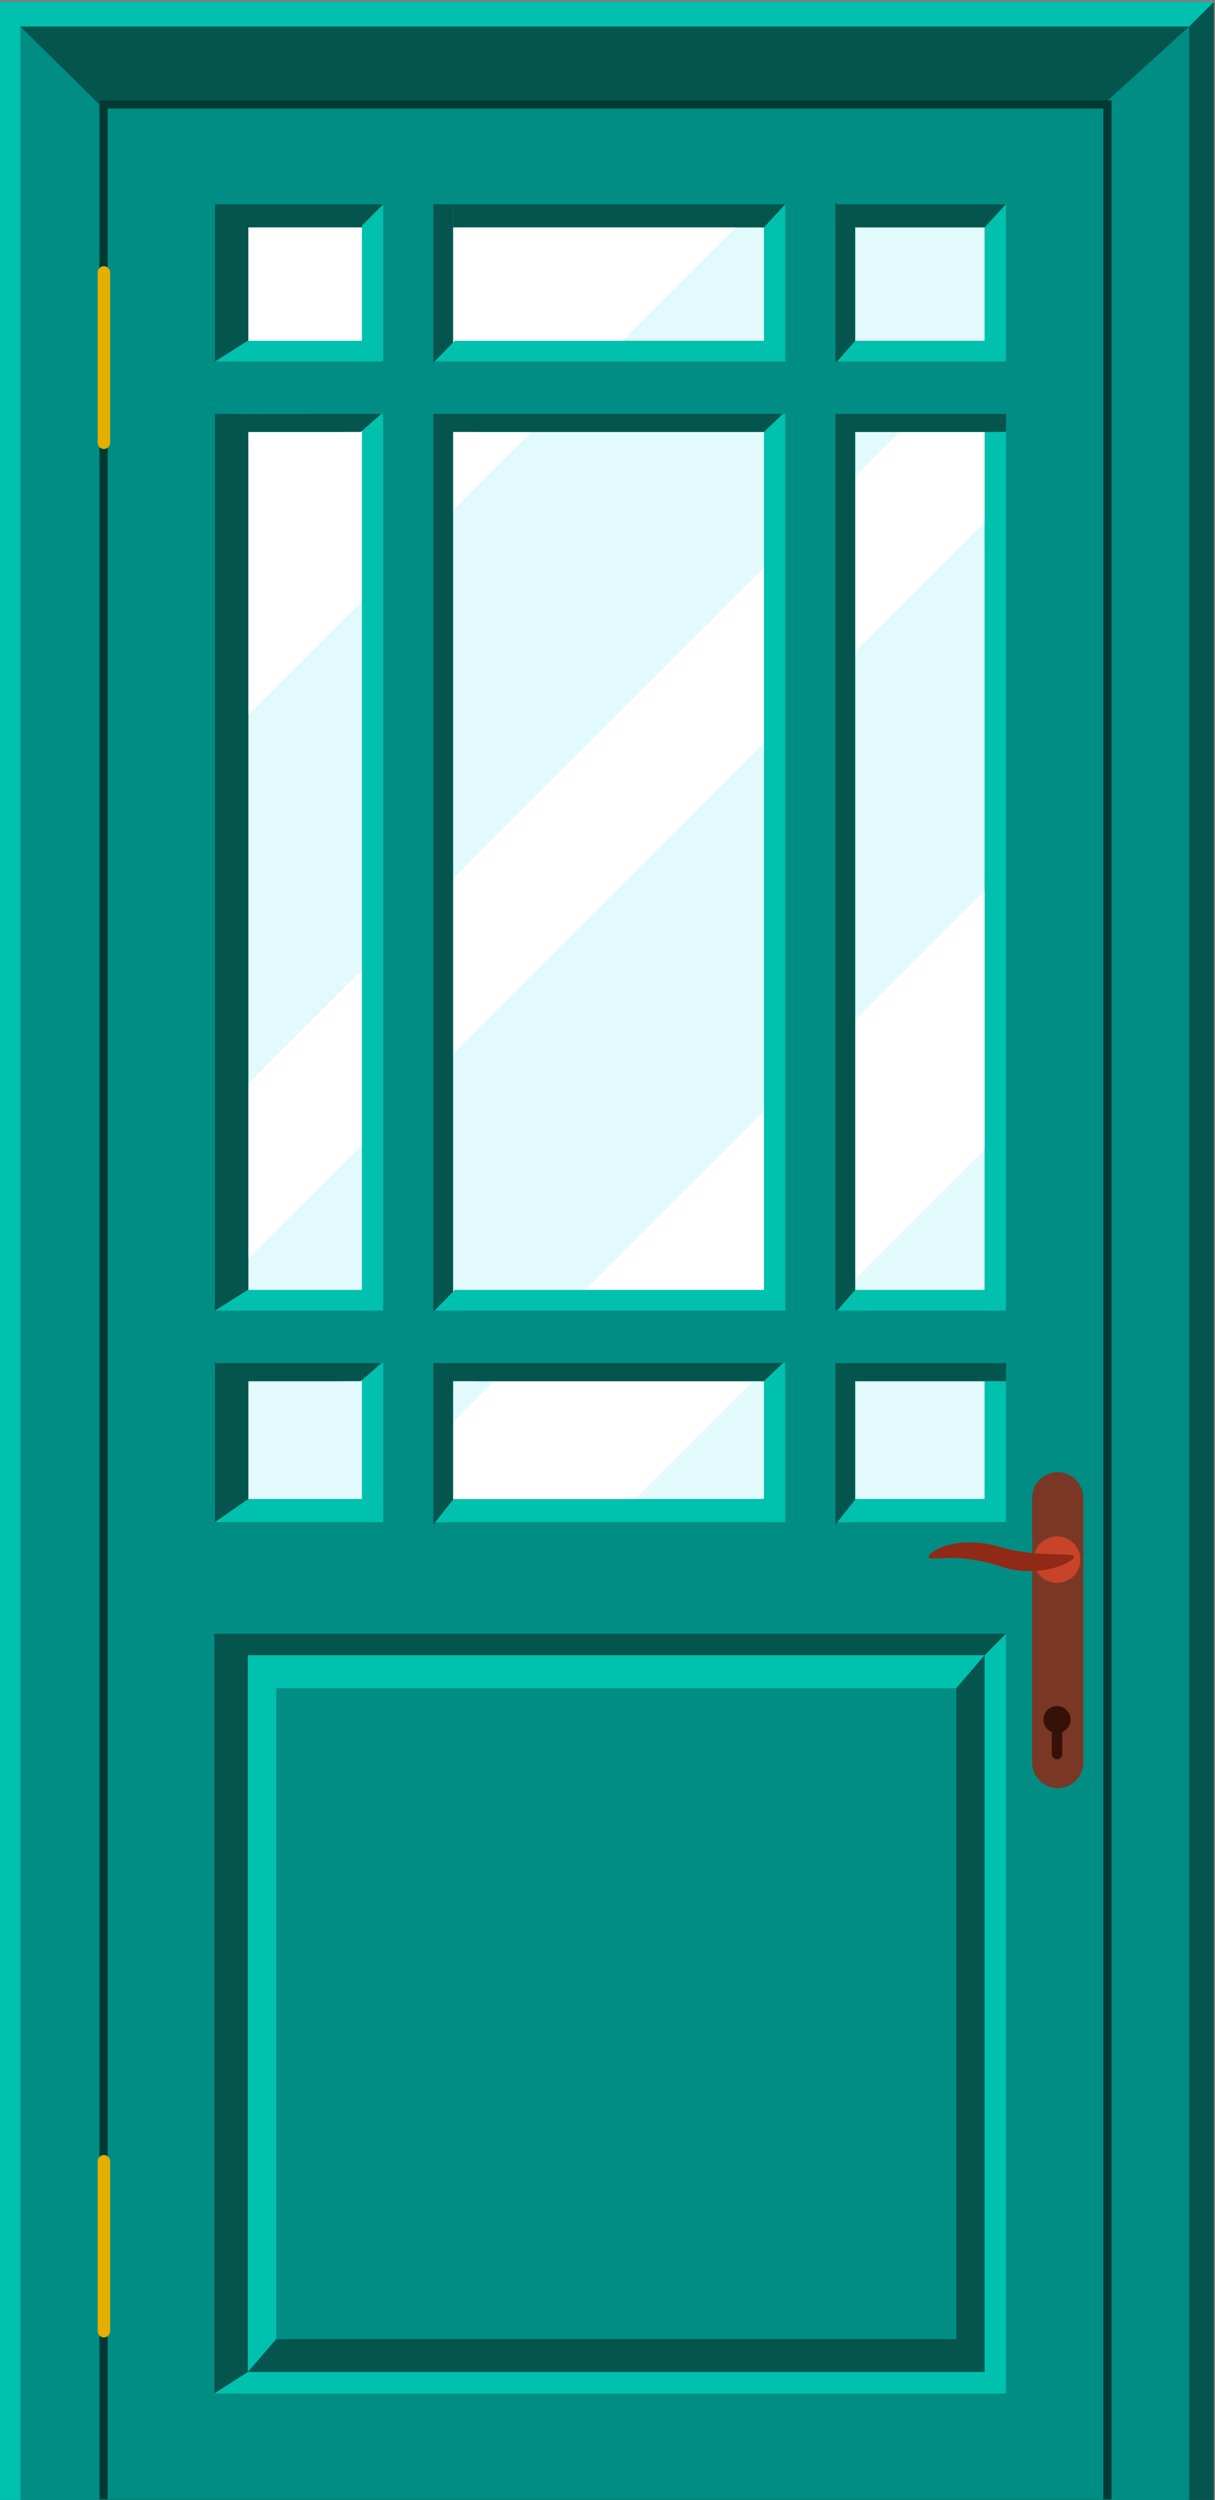 <svg id="layer_1" data-name="layer 1" xmlns="http://www.w3.org/2000/svg" viewBox="0 0 142.72 293.6"><rect x="0" y="0" width="142.72" height="293.6" fill="#808080" stroke="none"/><defs><style>.cls-1{fill:#04554e;}.cls-2{fill:#00c1ae;}.cls-3{fill:#008d84;}.cls-4{fill:#023a33;}.cls-5{fill:#e2fafc;}.cls-6{fill:#fff;}.cls-7{fill:#e5ae00;}.cls-8{fill:#7a3725;}.cls-9{fill:#c74428;}.cls-10{fill:#912917;}.cls-11{fill:#351107;}</style></defs><title>doors</title><rect class="cls-1" x="-0.5" y="0.23" width="143.07" height="293.37"/><polygon class="cls-2" points="-0.5 293.6 -0.5 0.23 142.57 0.23 139.68 3.12 2.39 293.6 -0.5 293.6"/><rect class="cls-3" x="2.39" y="3.12" width="137.29" height="290.48"/><polygon class="cls-1" points="129.6 12.27 11.68 12.27 2.39 3.12 139.68 3.12 129.6 12.27"/><rect class="cls-4" x="11.68" y="11.79" width="118.88" height="281.74"/><rect class="cls-3" x="12.65" y="12.75" width="116.95" height="280.78"/><rect class="cls-2" x="25.24" y="23.99" width="92.92" height="154.76"/><polygon class="cls-1" points="25.24 178.76 25.24 23.99 118.15 23.99 115.66 26.71 29.18 176.04 25.24 178.76"/><rect class="cls-5" x="29.18" y="26.71" width="86.47" height="149.33"/><polygon class="cls-6" points="86.46 26.71 29.18 26.71 29.18 83.99 86.46 26.71"/><path class="cls-6" d="M115.65,61.32V40.77L29.18,127.24v20.55Q72.43,104.56,115.65,61.32Z"/><polygon class="cls-6" points="115.66 135 115.66 104.57 44.18 176.04 74.61 176.04 115.66 135"/><rect class="cls-2" x="25.16" y="191.87" width="93" height="89.23"/><polygon class="cls-1" points="25.16 281.1 25.16 191.87 118.16 191.87 115.66 194.39 29.11 278.57 25.16 281.1"/><rect class="cls-2" x="29.11" y="194.39" width="86.55" height="84.18"/><polygon class="cls-1" points="115.66 278.57 29.11 278.57 32.45 274.7 112.32 198.27 115.66 194.39 115.66 278.57"/><rect class="cls-3" x="32.45" y="198.27" width="79.88" height="76.43"/><path class="cls-7" d="M12.94,52a.74.74,0,0,1-.74.73h0a.73.73,0,0,1-.73-.73v-20a.74.74,0,0,1,.73-.74h0a.74.74,0,0,1,.74.74Z"/><path class="cls-7" d="M12.94,273.78a.74.74,0,0,1-.74.73h0a.73.73,0,0,1-.73-.73V253.83a.74.74,0,0,1,.73-.74h0a.74.74,0,0,1,.74.74Z"/><path class="cls-8" d="M127.25,207a3,3,0,0,1-3,3h0a3,3,0,0,1-3-3v-31.1a3,3,0,0,1,3-3h0a3,3,0,0,1,3,3Z"/><path class="cls-9" d="M121.42,183.17a2.74,2.74,0,1,1,2.74,2.74A2.74,2.74,0,0,1,121.42,183.17Z"/><path class="cls-10" d="M126.16,182.85c0,.63-4.23,2.61-8.55,1.14-5.34-1.82-8.54-.51-8.54-1.14s3.32-2.69,8.54-1.14C122,183,126.16,182.22,126.16,182.85Z"/><circle class="cls-11" cx="124.16" cy="201.95" r="1.59"/><path class="cls-11" d="M124.78,206a.61.61,0,0,1-.61.61h0a.61.61,0,0,1-.62-.61v-3.54a.62.62,0,0,1,.62-.62h0a.61.61,0,0,1,.61.62Z"/><polygon class="cls-2" points="42.51 26.51 45.01 23.99 53.22 23.99 53.22 178.76 42.51 178.76 42.51 26.51"/><polygon class="cls-1" points="53.22 23.99 53.22 176.12 50.9 179.05 45.01 176.04 50.9 23.96 53.22 23.99"/><rect class="cls-3" x="45.01" y="21.03" width="5.89" height="160.69"/><polygon class="cls-2" points="89.74 26.7 92.24 23.99 100.45 26.51 100.45 178.76 89.74 178.76 89.74 26.7"/><polygon class="cls-1" points="100.45 26.51 100.45 176.12 98.13 179.05 98.13 23.77 100.45 26.51"/><rect class="cls-3" x="92.24" y="21.03" width="5.89" height="160.69"/><polygon class="cls-2" points="115.65 40.02 100.46 40.02 98.08 42.74 92.35 42.74 89.73 40.02 53.42 40.02 50.98 42.52 45.01 42.52 42.56 40.02 29.1 40.02 25.15 42.52 28.93 50.73 40.32 50.73 48.24 44.4 56.06 50.73 89.73 50.73 95.69 44.05 100.45 50.73 118.16 50.73 118.16 42.52 115.65 40.02"/><polygon class="cls-1" points="25.28 48.61 28.78 50.73 42.37 50.73 44.91 48.51 50.88 48.51 53.22 50.73 89.73 50.73 92.11 48.46 98.19 48.46 100.46 50.73 118.16 50.73 118.2 48.41 25.28 48.61"/><rect class="cls-3" x="24.63" y="42.45" width="96.5" height="6.16"/><polygon class="cls-2" points="115.65 151.49 100.46 151.49 98.08 154.22 92.35 154.22 89.73 151.49 53.42 151.49 50.98 153.99 45.01 153.99 42.56 151.49 29.1 151.49 25.15 153.99 28.93 162.21 40.32 162.21 48.24 155.88 56.06 162.21 89.73 162.21 95.69 155.53 100.45 162.21 118.16 162.21 118.16 154 115.65 151.49"/><polygon class="cls-1" points="25.28 160.08 28.78 162.21 42.37 162.21 44.91 159.99 50.88 159.99 53.22 162.21 89.73 162.21 92.11 159.94 98.19 159.94 100.46 162.21 118.16 162.21 118.2 159.89 25.28 160.08"/><rect class="cls-3" x="24.63" y="153.92" width="96.5" height="6.16"/></svg>